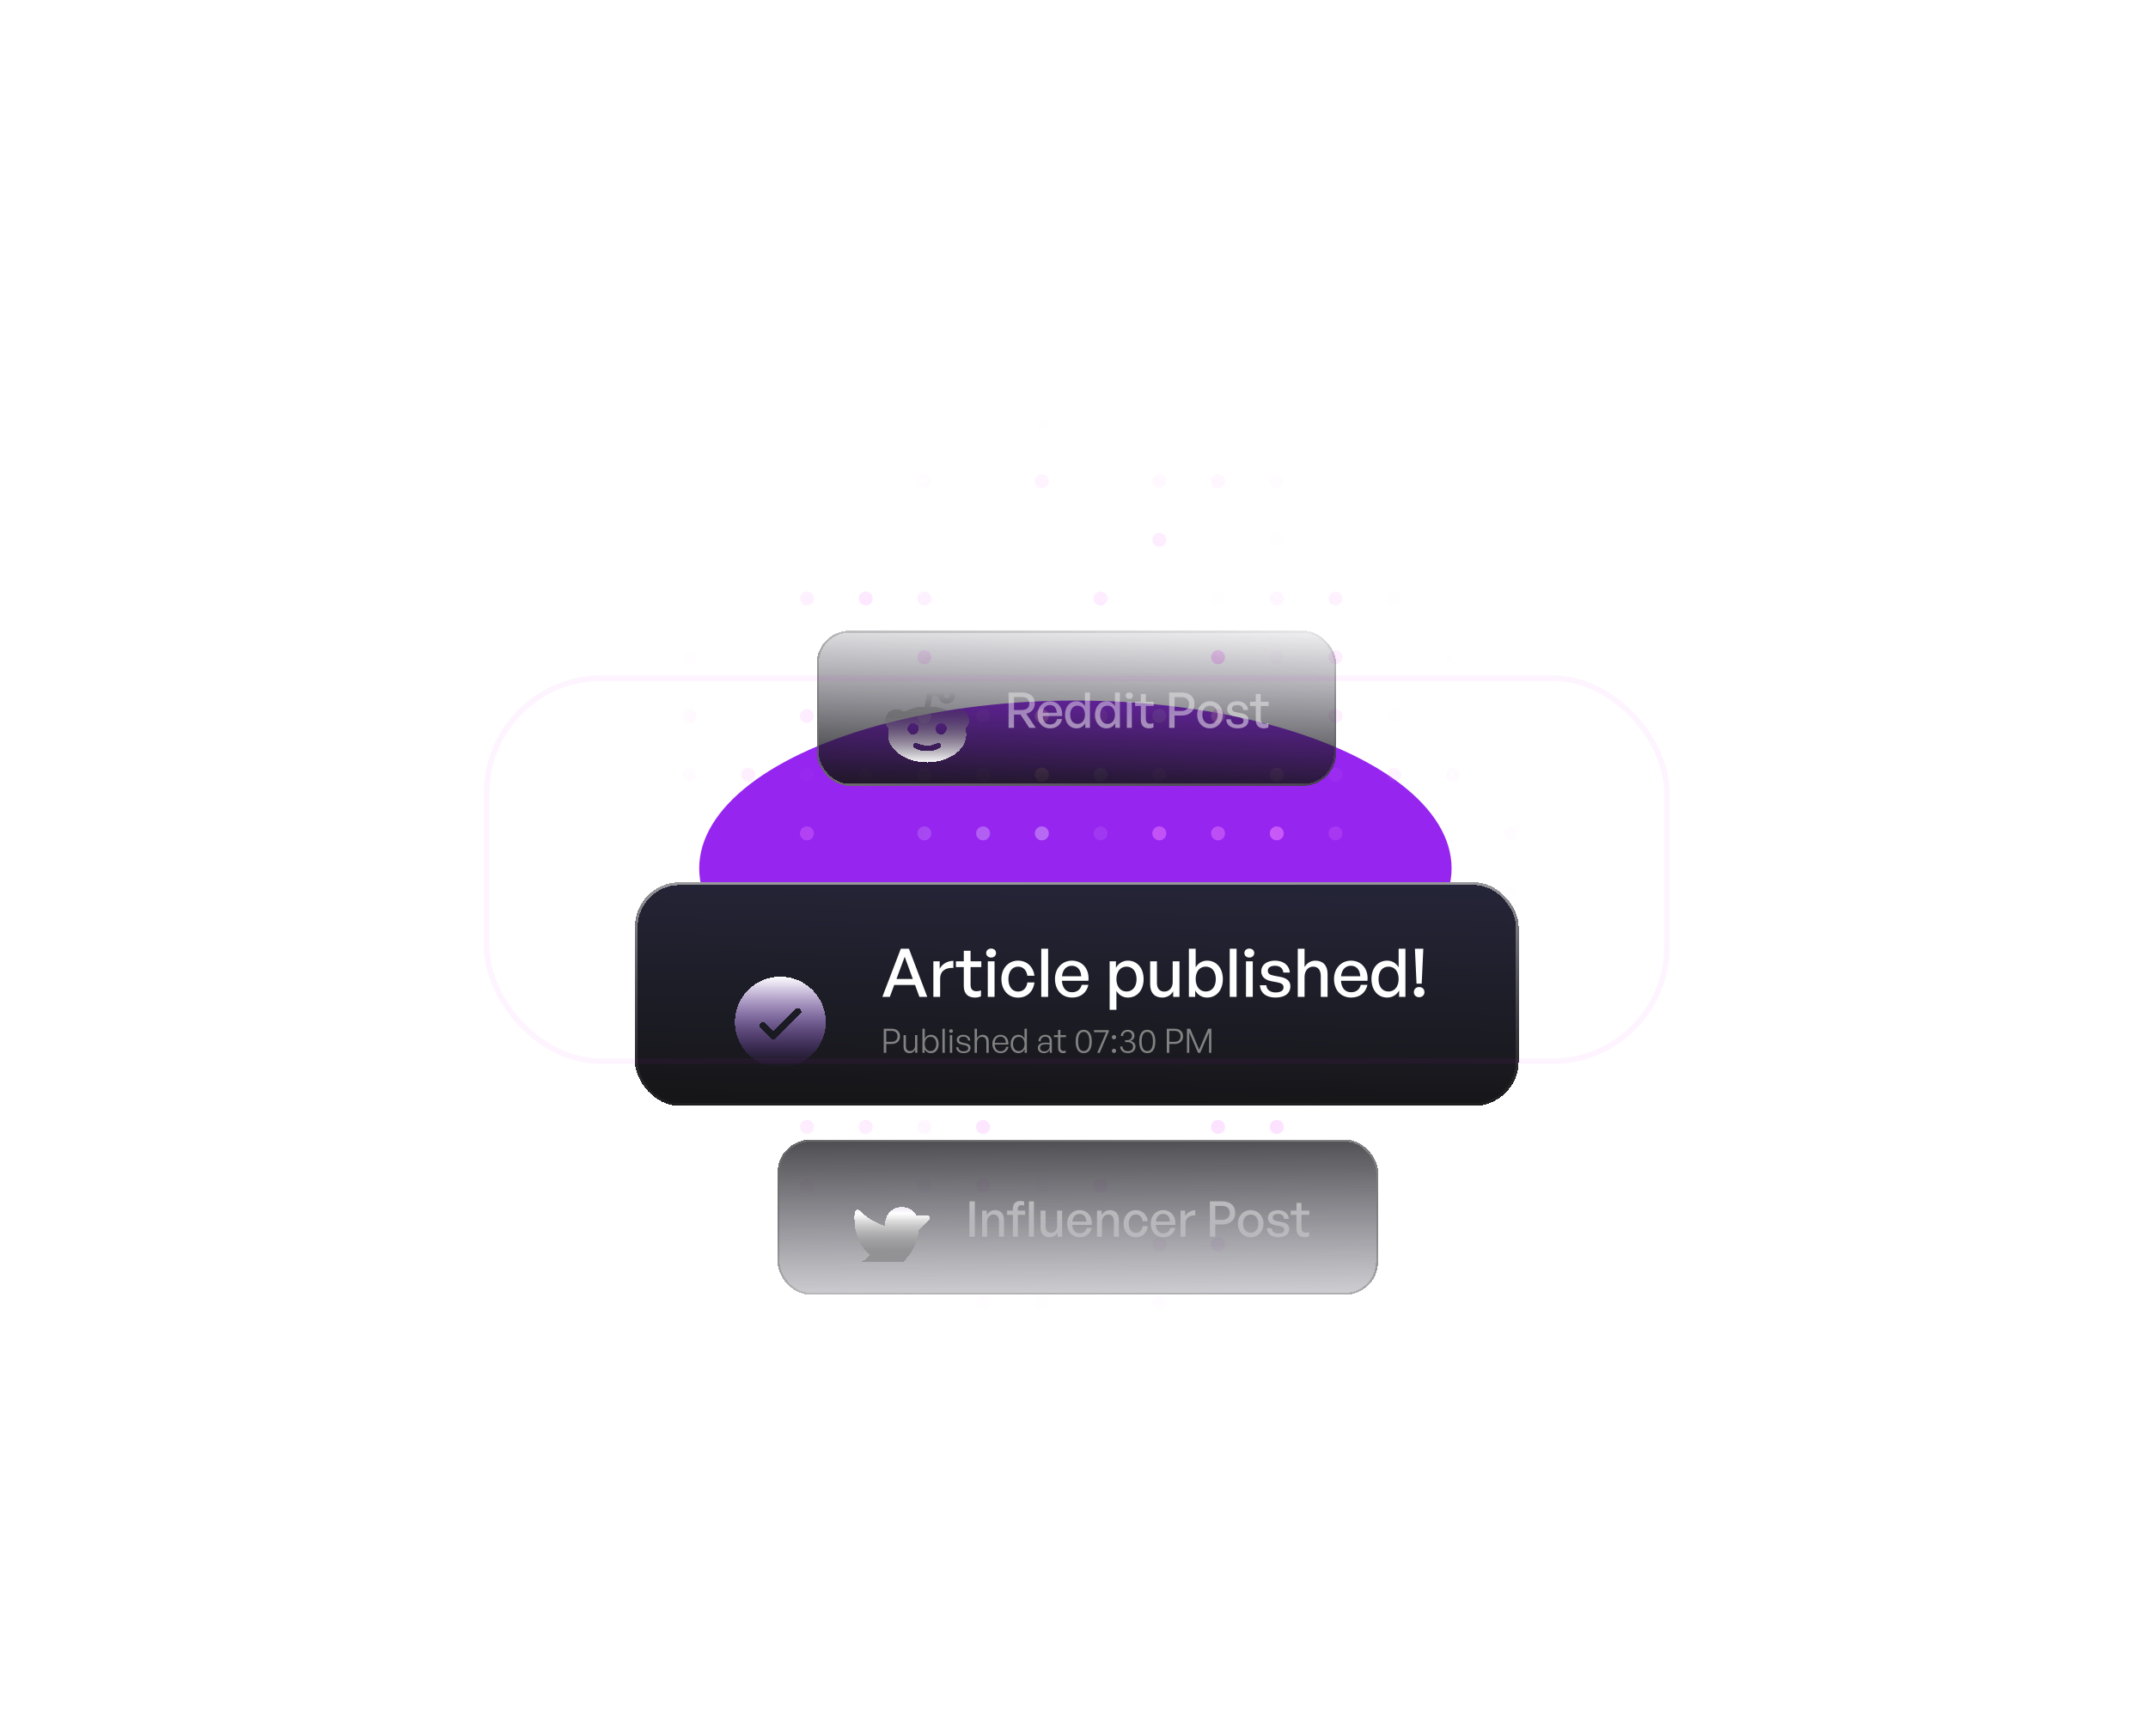 <svg width="768" height="621" viewBox="0 0 768 621" fill="none" xmlns="http://www.w3.org/2000/svg">
<g filter="url(#filter0_f_1_3280)">
<ellipse cx="384.5" cy="310.544" rx="134.5" ry="60" fill="#9625EF"/>
</g>
<mask id="mask0_1_3280" style="mask-type:alpha" maskUnits="userSpaceOnUse" x="223" y="148" width="324" height="325">
<rect x="223" y="148.544" width="324" height="324" fill="url(#paint0_radial_1_3280)"/>
</mask>
<g mask="url(#mask0_1_3280)">
<circle opacity="0.82" cx="225.5" cy="151.044" r="2.5" fill="#F689FF"/>
<circle opacity="0.82" cx="246.5" cy="151.044" r="2.5" fill="#F689FF"/>
<circle opacity="0.26" cx="267.5" cy="151.044" r="2.5" fill="white" fill-opacity="0.5"/>
<circle opacity="0.85" cx="288.5" cy="151.044" r="2.5" fill="#F689FF"/>
<circle opacity="0.66" cx="309.5" cy="151.044" r="2.5" fill="white" fill-opacity="0.5"/>
<circle opacity="0.57" cx="330.5" cy="151.044" r="2.5" fill="#F689FF"/>
<circle opacity="0.88" cx="351.5" cy="151.044" r="2.5" fill="white" fill-opacity="0.5"/>
<circle opacity="0.4" cx="372.5" cy="151.044" r="2.5" fill="#F689FF"/>
<circle opacity="0.09" cx="393.5" cy="151.044" r="2.5" fill="white" fill-opacity="0.5"/>
<circle opacity="0.26" cx="414.5" cy="151.044" r="2.5" fill="#F689FF"/>
<circle opacity="0.11" cx="435.5" cy="151.044" r="2.5" fill="#F689FF"/>
<circle opacity="0.06" cx="456.5" cy="151.044" r="2.5" fill="#F689FF"/>
<circle opacity="0.02" cx="477.5" cy="151.044" r="2.5" fill="#F689FF"/>
<circle opacity="0.01" cx="498.5" cy="151.044" r="2.5" fill="#F689FF"/>
<circle opacity="0.63" cx="519.5" cy="151.044" r="2.5" fill="#F689FF"/>
<circle opacity="0.22" cx="540.5" cy="151.044" r="2.5" fill="white" fill-opacity="0.5"/>
<circle opacity="0.98" cx="246.5" cy="172.044" r="2.5" fill="#F689FF"/>
<circle opacity="0.63" cx="267.5" cy="172.044" r="2.5" fill="#F689FF"/>
<circle opacity="0.5" cx="288.5" cy="172.044" r="2.5" fill="white" fill-opacity="0.5"/>
<circle opacity="0.86" cx="309.5" cy="172.044" r="2.5" fill="white" fill-opacity="0.5"/>
<circle opacity="0.27" cx="330.5" cy="172.044" r="2.5" fill="#F689FF"/>
<circle opacity="0.96" cx="351.5" cy="172.044" r="2.5" fill="white" fill-opacity="0.5"/>
<circle opacity="0.69" cx="372.5" cy="172.044" r="2.5" fill="#F689FF"/>
<circle opacity="0.51" cx="393.5" cy="172.044" r="2.5" fill="white" fill-opacity="0.5"/>
<circle opacity="0.41" cx="414.5" cy="172.044" r="2.5" fill="#F689FF"/>
<circle opacity="0.81" cx="435.5" cy="172.044" r="2.5" fill="#F689FF"/>
<circle opacity="0.73" cx="456.5" cy="172.044" r="2.5" fill="#F689FF"/>
<circle opacity="0.4" cx="477.5" cy="172.044" r="2.5" fill="white" fill-opacity="0.5"/>
<circle opacity="0.28" cx="498.5" cy="172.044" r="2.5" fill="#F689FF"/>
<circle opacity="0.6" cx="519.5" cy="172.044" r="2.5" fill="white" fill-opacity="0.5"/>
<circle opacity="0.62" cx="540.5" cy="172.044" r="2.5" fill="white" fill-opacity="0.5"/>
<circle opacity="0.43" cx="225.5" cy="193.044" r="2.5" fill="#F689FF"/>
<circle opacity="0.73" cx="246.5" cy="193.044" r="2.5" fill="white" fill-opacity="0.5"/>
<circle opacity="0.99" cx="267.5" cy="193.044" r="2.5" fill="#F689FF"/>
<circle opacity="0.45" cx="288.5" cy="193.044" r="2.5" fill="white" fill-opacity="0.5"/>
<circle opacity="0.43" cx="309.5" cy="193.044" r="2.5" fill="white" fill-opacity="0.5"/>
<circle opacity="0.91" cx="330.5" cy="193.044" r="2.5" fill="white" fill-opacity="0.5"/>
<circle cx="351.5" cy="193.044" r="2.5" fill="white" fill-opacity="0.5"/>
<circle opacity="0.14" cx="372.5" cy="193.044" r="2.5" fill="white" fill-opacity="0.5"/>
<circle opacity="0.02" cx="393.5" cy="193.044" r="2.5" fill="white" fill-opacity="0.5"/>
<circle opacity="0.6" cx="414.5" cy="193.044" r="2.5" fill="#F689FF"/>
<circle opacity="0.2" cx="435.5" cy="193.044" r="2.5" fill="white" fill-opacity="0.5"/>
<circle opacity="0.06" cx="456.5" cy="193.044" r="2.5" fill="#F689FF"/>
<circle opacity="0.22" cx="477.5" cy="193.044" r="2.5" fill="white" fill-opacity="0.5"/>
<circle opacity="0.93" cx="498.5" cy="193.044" r="2.5" fill="white" fill-opacity="0.5"/>
<circle opacity="0.13" cx="519.5" cy="193.044" r="2.5" fill="#F689FF"/>
<circle opacity="0.42" cx="540.5" cy="193.044" r="2.5" fill="#F689FF"/>
<circle opacity="0.6" cx="225.5" cy="214.044" r="2.5" fill="#F689FF"/>
<circle opacity="0.29" cx="246.5" cy="214.044" r="2.5" fill="#F689FF"/>
<circle opacity="0.71" cx="267.5" cy="214.044" r="2.5" fill="white" fill-opacity="0.5"/>
<circle opacity="0.78" cx="288.5" cy="214.044" r="2.5" fill="#F689FF"/>
<circle opacity="0.77" cx="309.5" cy="214.044" r="2.5" fill="#F689FF"/>
<circle opacity="0.38" cx="330.5" cy="214.044" r="2.5" fill="#F689FF"/>
<circle opacity="0.6" cx="351.5" cy="214.044" r="2.5" fill="white" fill-opacity="0.5"/>
<circle opacity="0.9" cx="372.5" cy="214.044" r="2.5" fill="white" fill-opacity="0.5"/>
<circle opacity="0.38" cx="393.5" cy="214.044" r="2.5" fill="#F689FF"/>
<circle opacity="0.97" cx="414.5" cy="214.044" r="2.5" fill="white" fill-opacity="0.5"/>
<circle opacity="0.04" cx="435.5" cy="214.044" r="2.5" fill="#F689FF"/>
<circle opacity="0.3" cx="456.5" cy="214.044" r="2.5" fill="#F689FF"/>
<circle opacity="0.65" cx="477.5" cy="214.044" r="2.5" fill="#F689FF"/>
<circle opacity="0.13" cx="498.5" cy="214.044" r="2.5" fill="#F689FF"/>
<circle opacity="0.45" cx="519.5" cy="214.044" r="2.5" fill="white" fill-opacity="0.5"/>
<circle opacity="0.15" cx="540.5" cy="214.044" r="2.5" fill="white" fill-opacity="0.5"/>
<circle opacity="0.49" cx="225.5" cy="235.044" r="2.5" fill="white" fill-opacity="0.5"/>
<circle opacity="0.59" cx="246.5" cy="235.044" r="2.5" fill="#F689FF"/>
<circle opacity="0.04" cx="267.5" cy="235.044" r="2.5" fill="#F689FF"/>
<circle opacity="0.43" cx="288.5" cy="235.044" r="2.5" fill="white" fill-opacity="0.5"/>
<circle opacity="0.03" cx="309.5" cy="235.044" r="2.5" fill="white" fill-opacity="0.5"/>
<circle opacity="0.5" cx="330.5" cy="235.044" r="2.5" fill="#F689FF"/>
<circle opacity="0.06" cx="351.5" cy="235.044" r="2.5" fill="white" fill-opacity="0.5"/>
<circle opacity="0.94" cx="372.5" cy="235.044" r="2.5" fill="white" fill-opacity="0.5"/>
<circle opacity="0.64" cx="393.5" cy="235.044" r="2.5" fill="white" fill-opacity="0.5"/>
<circle opacity="0.84" cx="414.5" cy="235.044" r="2.5" fill="white" fill-opacity="0.5"/>
<circle opacity="0.88" cx="435.5" cy="235.044" r="2.5" fill="#F689FF"/>
<circle opacity="0.11" cx="456.5" cy="235.044" r="2.5" fill="#F689FF"/>
<circle opacity="0.57" cx="477.5" cy="235.044" r="2.5" fill="#F689FF"/>
<circle opacity="0.04" cx="498.5" cy="235.044" r="2.5" fill="white" fill-opacity="0.5"/>
<circle opacity="0.13" cx="519.5" cy="235.044" r="2.5" fill="#F689FF"/>
<circle opacity="0.02" cx="540.5" cy="235.044" r="2.5" fill="white" fill-opacity="0.5"/>
<circle opacity="0.1" cx="225.5" cy="256.044" r="2.5" fill="#F689FF"/>
<circle opacity="0.55" cx="246.5" cy="256.044" r="2.5" fill="#F689FF"/>
<circle opacity="0.48" cx="267.5" cy="256.044" r="2.5" fill="white" fill-opacity="0.5"/>
<circle opacity="0.45" cx="288.5" cy="256.044" r="2.5" fill="#F689FF"/>
<circle opacity="0.28" cx="309.5" cy="256.044" r="2.5" fill="white" fill-opacity="0.5"/>
<circle opacity="0.82" cx="330.5" cy="256.044" r="2.5" fill="white" fill-opacity="0.5"/>
<circle opacity="0.18" cx="351.5" cy="256.044" r="2.5" fill="white" fill-opacity="0.5"/>
<circle opacity="0.88" cx="372.5" cy="256.044" r="2.5" fill="#F689FF"/>
<circle opacity="0.27" cx="393.5" cy="256.044" r="2.5" fill="#F689FF"/>
<circle opacity="0.48" cx="414.5" cy="256.044" r="2.5" fill="white" fill-opacity="0.5"/>
<circle opacity="0.98" cx="435.5" cy="256.044" r="2.5" fill="#F689FF"/>
<circle opacity="0.83" cx="456.5" cy="256.044" r="2.5" fill="white" fill-opacity="0.5"/>
<circle opacity="0.43" cx="477.5" cy="256.044" r="2.5" fill="#F689FF"/>
<circle opacity="0.02" cx="498.5" cy="256.044" r="2.5" fill="#F689FF"/>
<circle opacity="0.63" cx="519.5" cy="256.044" r="2.5" fill="white" fill-opacity="0.5"/>
<circle opacity="0.05" cx="540.5" cy="256.044" r="2.5" fill="white" fill-opacity="0.5"/>
<circle opacity="0.26" cx="225.5" cy="277.044" r="2.5" fill="#F689FF"/>
<circle opacity="0.25" cx="246.5" cy="277.044" r="2.5" fill="#F689FF"/>
<circle opacity="0.53" cx="267.5" cy="277.044" r="2.5" fill="#F689FF"/>
<circle opacity="0.08" cx="288.5" cy="277.044" r="2.5" fill="white" fill-opacity="0.5"/>
<circle opacity="0.32" cx="309.5" cy="277.044" r="2.5" fill="white" fill-opacity="0.5"/>
<circle opacity="0.46" cx="330.5" cy="277.044" r="2.5" fill="white" fill-opacity="0.5"/>
<circle opacity="0.25" cx="351.5" cy="277.044" r="2.5" fill="#F689FF"/>
<circle cx="372.5" cy="277.044" r="2.5" fill="#F689FF"/>
<circle opacity="0.6" cx="393.5" cy="277.044" r="2.5" fill="white" fill-opacity="0.5"/>
<circle opacity="0.3" cx="414.5" cy="277.044" r="2.5" fill="#F689FF"/>
<circle opacity="0.02" cx="435.5" cy="277.044" r="2.5" fill="#F689FF"/>
<circle opacity="0.75" cx="456.5" cy="277.044" r="2.5" fill="#F689FF"/>
<circle opacity="0.17" cx="477.5" cy="277.044" r="2.5" fill="#F689FF"/>
<circle opacity="0.34" cx="498.5" cy="277.044" r="2.5" fill="#F689FF"/>
<circle opacity="0.25" cx="519.5" cy="277.044" r="2.5" fill="#F689FF"/>
<circle opacity="0.02" cx="540.5" cy="277.044" r="2.5" fill="white" fill-opacity="0.5"/>
<circle opacity="0.1" cx="225.5" cy="298.044" r="2.5" fill="white" fill-opacity="0.5"/>
<circle opacity="0.99" cx="246.5" cy="298.044" r="2.5" fill="white" fill-opacity="0.5"/>
<circle opacity="0.04" cx="267.5" cy="298.044" r="2.5" fill="white" fill-opacity="0.5"/>
<circle opacity="0.73" cx="288.5" cy="298.044" r="2.5" fill="#F689FF"/>
<circle opacity="0.02" cx="309.5" cy="298.044" r="2.5" fill="#F689FF"/>
<circle opacity="0.49" cx="330.5" cy="298.044" r="2.5" fill="white" fill-opacity="0.5"/>
<circle opacity="0.68" cx="351.5" cy="298.044" r="2.5" fill="white" fill-opacity="0.5"/>
<circle opacity="0.71" cx="372.5" cy="298.044" r="2.5" fill="white" fill-opacity="0.5"/>
<circle opacity="0.19" cx="393.5" cy="298.044" r="2.5" fill="white" fill-opacity="0.5"/>
<circle opacity="0.57" cx="414.5" cy="298.044" r="2.5" fill="#F689FF"/>
<circle opacity="0.6" cx="435.5" cy="298.044" r="2.5" fill="#F689FF"/>
<circle opacity="0.94" cx="456.5" cy="298.044" r="2.5" fill="#F689FF"/>
<circle opacity="0.43" cx="477.5" cy="298.044" r="2.5" fill="#F689FF"/>
<circle opacity="0.03" cx="498.5" cy="298.044" r="2.5" fill="white" fill-opacity="0.5"/>
<circle opacity="0.94" cx="519.5" cy="298.044" r="2.5" fill="white" fill-opacity="0.5"/>
<circle opacity="0.83" cx="540.5" cy="298.044" r="2.5" fill="#F689FF"/>
<circle opacity="0.87" cx="225.5" cy="319.044" r="2.5" fill="white" fill-opacity="0.5"/>
<circle opacity="0.05" cx="246.5" cy="319.044" r="2.5" fill="#F689FF"/>
<circle opacity="0.45" cx="267.5" cy="319.044" r="2.5" fill="#F689FF"/>
<circle opacity="0.97" cx="288.5" cy="319.044" r="2.5" fill="#F689FF"/>
<circle opacity="0.37" cx="309.5" cy="319.044" r="2.5" fill="white" fill-opacity="0.5"/>
<circle opacity="0.72" cx="330.5" cy="319.044" r="2.5" fill="#F689FF"/>
<circle opacity="0.5" cx="351.5" cy="319.044" r="2.5" fill="white" fill-opacity="0.5"/>
<circle opacity="0.77" cx="372.5" cy="319.044" r="2.5" fill="#F689FF"/>
<circle opacity="0.24" cx="393.5" cy="319.044" r="2.5" fill="white" fill-opacity="0.5"/>
<circle opacity="0.91" cx="414.5" cy="319.044" r="2.5" fill="white" fill-opacity="0.5"/>
<circle opacity="0.26" cx="435.5" cy="319.044" r="2.5" fill="#F689FF"/>
<circle opacity="0.49" cx="456.5" cy="319.044" r="2.5" fill="white" fill-opacity="0.5"/>
<circle opacity="0.27" cx="477.5" cy="319.044" r="2.5" fill="#F689FF"/>
<circle opacity="0.66" cx="498.5" cy="319.044" r="2.5" fill="white" fill-opacity="0.5"/>
<circle opacity="0.41" cx="519.5" cy="319.044" r="2.5" fill="white" fill-opacity="0.5"/>
<circle opacity="0.27" cx="540.5" cy="319.044" r="2.5" fill="#F689FF"/>
<circle opacity="0.84" cx="225.5" cy="340.044" r="2.5" fill="#F689FF"/>
<circle opacity="0.83" cx="246.5" cy="340.044" r="2.5" fill="#F689FF"/>
<circle opacity="0.1" cx="267.5" cy="340.044" r="2.5" fill="#F689FF"/>
<circle opacity="0.39" cx="288.5" cy="340.044" r="2.5" fill="#F689FF"/>
<circle opacity="0.89" cx="309.5" cy="340.044" r="2.5" fill="#F689FF"/>
<circle opacity="0.08" cx="330.5" cy="340.044" r="2.5" fill="white" fill-opacity="0.5"/>
<circle opacity="0.39" cx="351.5" cy="340.044" r="2.5" fill="#F689FF"/>
<circle opacity="0.09" cx="372.5" cy="340.044" r="2.5" fill="white" fill-opacity="0.5"/>
<circle opacity="0.88" cx="393.5" cy="340.044" r="2.5" fill="white" fill-opacity="0.5"/>
<circle opacity="0.73" cx="414.5" cy="340.044" r="2.5" fill="#F689FF"/>
<circle opacity="0.71" cx="435.5" cy="340.044" r="2.5" fill="#F689FF"/>
<circle opacity="0.63" cx="456.5" cy="340.044" r="2.5" fill="white" fill-opacity="0.5"/>
<circle opacity="0.64" cx="477.5" cy="340.044" r="2.5" fill="#F689FF"/>
<circle opacity="0.74" cx="498.5" cy="340.044" r="2.5" fill="white" fill-opacity="0.5"/>
<circle opacity="0.22" cx="519.5" cy="340.044" r="2.5" fill="white" fill-opacity="0.5"/>
<circle opacity="0.08" cx="540.5" cy="340.044" r="2.5" fill="#F689FF"/>
<circle opacity="0.88" cx="225.5" cy="361.044" r="2.5" fill="white" fill-opacity="0.5"/>
<circle opacity="0.19" cx="246.5" cy="361.044" r="2.5" fill="#F689FF"/>
<circle opacity="0.42" cx="267.5" cy="361.044" r="2.5" fill="#F689FF"/>
<circle opacity="0.62" cx="288.5" cy="361.044" r="2.5" fill="#F689FF"/>
<circle opacity="0.28" cx="309.5" cy="361.044" r="2.5" fill="white" fill-opacity="0.5"/>
<circle opacity="0.62" cx="330.5" cy="361.044" r="2.5" fill="#F689FF"/>
<circle opacity="0.26" cx="351.5" cy="361.044" r="2.5" fill="#F689FF"/>
<circle opacity="0.67" cx="372.5" cy="361.044" r="2.5" fill="white" fill-opacity="0.5"/>
<circle opacity="0.19" cx="393.5" cy="361.044" r="2.5" fill="#F689FF"/>
<circle opacity="0.43" cx="414.5" cy="361.044" r="2.5" fill="white" fill-opacity="0.5"/>
<circle opacity="0.02" cx="435.5" cy="361.044" r="2.5" fill="white" fill-opacity="0.5"/>
<circle opacity="0.95" cx="456.5" cy="361.044" r="2.5" fill="#F689FF"/>
<circle opacity="0.16" cx="477.5" cy="361.044" r="2.5" fill="white" fill-opacity="0.5"/>
<circle opacity="0.95" cx="498.5" cy="361.044" r="2.5" fill="white" fill-opacity="0.5"/>
<circle opacity="0.52" cx="519.5" cy="361.044" r="2.5" fill="white" fill-opacity="0.5"/>
<circle opacity="0.48" cx="540.5" cy="361.044" r="2.5" fill="white" fill-opacity="0.5"/>
<circle opacity="0.01" cx="225.5" cy="382.044" r="2.5" fill="#F689FF"/>
<circle opacity="0.53" cx="246.5" cy="382.044" r="2.5" fill="white" fill-opacity="0.5"/>
<circle opacity="0.26" cx="267.5" cy="382.044" r="2.5" fill="#F689FF"/>
<circle opacity="0.58" cx="288.5" cy="382.044" r="2.5" fill="#F689FF"/>
<circle opacity="0.85" cx="309.5" cy="382.044" r="2.5" fill="white" fill-opacity="0.5"/>
<circle opacity="0.8" cx="330.5" cy="382.044" r="2.5" fill="#F689FF"/>
<circle opacity="0.16" cx="351.5" cy="382.044" r="2.5" fill="white" fill-opacity="0.5"/>
<circle opacity="0.04" cx="372.5" cy="382.044" r="2.5" fill="white" fill-opacity="0.5"/>
<circle opacity="0.56" cx="393.5" cy="382.044" r="2.5" fill="white" fill-opacity="0.5"/>
<circle opacity="0.89" cx="414.5" cy="382.044" r="2.5" fill="#F689FF"/>
<circle opacity="0.6" cx="435.5" cy="382.044" r="2.5" fill="white" fill-opacity="0.5"/>
<circle opacity="0.61" cx="456.5" cy="382.044" r="2.5" fill="white" fill-opacity="0.5"/>
<circle opacity="0.48" cx="477.5" cy="382.044" r="2.5" fill="white" fill-opacity="0.5"/>
<circle opacity="0.26" cx="498.5" cy="382.044" r="2.5" fill="white" fill-opacity="0.5"/>
<circle opacity="0.84" cx="519.5" cy="382.044" r="2.5" fill="white" fill-opacity="0.5"/>
<circle opacity="0.08" cx="540.5" cy="382.044" r="2.5" fill="white" fill-opacity="0.5"/>
<circle opacity="0.03" cx="225.5" cy="403.044" r="2.5" fill="#F689FF"/>
<circle opacity="0.64" cx="246.5" cy="403.044" r="2.5" fill="white" fill-opacity="0.5"/>
<circle opacity="0.65" cx="267.5" cy="403.044" r="2.5" fill="white" fill-opacity="0.5"/>
<circle opacity="0.84" cx="288.5" cy="403.044" r="2.5" fill="#F689FF"/>
<circle opacity="0.56" cx="309.5" cy="403.044" r="2.5" fill="#F689FF"/>
<circle opacity="0.21" cx="330.5" cy="403.044" r="2.5" fill="#F689FF"/>
<circle opacity="0.54" cx="351.5" cy="403.044" r="2.5" fill="#F689FF"/>
<circle opacity="0.24" cx="372.5" cy="403.044" r="2.5" fill="white" fill-opacity="0.5"/>
<circle opacity="0.58" cx="393.5" cy="403.044" r="2.5" fill="white" fill-opacity="0.5"/>
<circle opacity="0.86" cx="414.5" cy="403.044" r="2.5" fill="white" fill-opacity="0.5"/>
<circle opacity="0.68" cx="435.5" cy="403.044" r="2.5" fill="#F689FF"/>
<circle opacity="0.89" cx="456.5" cy="403.044" r="2.5" fill="#F689FF"/>
<circle opacity="0.15" cx="477.5" cy="403.044" r="2.5" fill="white" fill-opacity="0.5"/>
<circle opacity="0.15" cx="498.5" cy="403.044" r="2.5" fill="white" fill-opacity="0.5"/>
<circle opacity="0.14" cx="519.5" cy="403.044" r="2.5" fill="white" fill-opacity="0.5"/>
<circle opacity="0.75" cx="540.5" cy="403.044" r="2.5" fill="#F689FF"/>
<circle opacity="0.4" cx="225.5" cy="424.044" r="2.5" fill="white" fill-opacity="0.5"/>
<circle opacity="0.65" cx="246.5" cy="424.044" r="2.5" fill="white" fill-opacity="0.5"/>
<circle opacity="0.22" cx="267.5" cy="424.044" r="2.5" fill="#F689FF"/>
<circle opacity="0.77" cx="288.5" cy="424.044" r="2.5" fill="#F689FF"/>
<circle opacity="0.86" cx="309.5" cy="424.044" r="2.5" fill="white" fill-opacity="0.5"/>
<circle opacity="0.26" cx="330.5" cy="424.044" r="2.5" fill="#F689FF"/>
<circle opacity="0.39" cx="351.5" cy="424.044" r="2.5" fill="#F689FF"/>
<circle opacity="0.08" cx="372.5" cy="424.044" r="2.5" fill="#F689FF"/>
<circle opacity="0.38" cx="393.5" cy="424.044" r="2.5" fill="#F689FF"/>
<circle opacity="0.86" cx="414.5" cy="424.044" r="2.5" fill="white" fill-opacity="0.5"/>
<circle opacity="0.95" cx="435.5" cy="424.044" r="2.5" fill="white" fill-opacity="0.5"/>
<circle opacity="0.08" cx="456.5" cy="424.044" r="2.5" fill="white" fill-opacity="0.5"/>
<circle opacity="0.47" cx="477.5" cy="424.044" r="2.5" fill="white" fill-opacity="0.5"/>
<circle opacity="0.1" cx="498.5" cy="424.044" r="2.5" fill="white" fill-opacity="0.5"/>
<circle opacity="0.9" cx="519.5" cy="424.044" r="2.5" fill="white" fill-opacity="0.5"/>
<circle opacity="0.24" cx="540.5" cy="424.044" r="2.5" fill="white" fill-opacity="0.5"/>
<circle opacity="0.01" cx="225.5" cy="445.044" r="2.5" fill="#F689FF"/>
<circle opacity="0.13" cx="246.5" cy="445.044" r="2.5" fill="#F689FF"/>
<circle opacity="0.78" cx="267.5" cy="445.044" r="2.5" fill="#F689FF"/>
<circle opacity="0.3" cx="288.5" cy="445.044" r="2.5" fill="white" fill-opacity="0.5"/>
<circle opacity="0.17" cx="309.5" cy="445.044" r="2.5" fill="#F689FF"/>
<circle opacity="0.47" cx="330.5" cy="445.044" r="2.5" fill="white" fill-opacity="0.5"/>
<circle opacity="0.04" cx="351.5" cy="445.044" r="2.5" fill="#F689FF"/>
<circle opacity="0.29" cx="372.5" cy="445.044" r="2.5" fill="white" fill-opacity="0.5"/>
<circle opacity="0.36" cx="393.5" cy="445.044" r="2.5" fill="white" fill-opacity="0.5"/>
<circle opacity="0.48" cx="414.5" cy="445.044" r="2.5" fill="#F689FF"/>
<circle opacity="0.95" cx="435.5" cy="445.044" r="2.5" fill="#F689FF"/>
<circle opacity="0.56" cx="456.5" cy="445.044" r="2.5" fill="white" fill-opacity="0.5"/>
<circle opacity="0.98" cx="477.5" cy="445.044" r="2.5" fill="white" fill-opacity="0.5"/>
<circle opacity="0.06" cx="498.5" cy="445.044" r="2.5" fill="#F689FF"/>
<circle opacity="0.4" cx="519.5" cy="445.044" r="2.5" fill="white" fill-opacity="0.5"/>
<circle opacity="0.36" cx="540.5" cy="445.044" r="2.5" fill="#F689FF"/>
<circle opacity="0.17" cx="225.5" cy="466.044" r="2.5" fill="white" fill-opacity="0.5"/>
<circle opacity="0.83" cx="246.5" cy="466.044" r="2.5" fill="#F689FF"/>
<circle opacity="0.46" cx="267.5" cy="466.044" r="2.5" fill="#F689FF"/>
<circle opacity="0.7" cx="288.5" cy="466.044" r="2.5" fill="#F689FF"/>
<circle opacity="0.85" cx="309.5" cy="466.044" r="2.5" fill="#F689FF"/>
<circle opacity="0.36" cx="330.5" cy="466.044" r="2.5" fill="#F689FF"/>
<circle opacity="0.85" cx="351.5" cy="466.044" r="2.5" fill="#F689FF"/>
<circle opacity="0.31" cx="372.5" cy="466.044" r="2.5" fill="#F689FF"/>
<circle opacity="0.4" cx="393.5" cy="466.044" r="2.5" fill="white" fill-opacity="0.5"/>
<circle opacity="0.91" cx="414.5" cy="466.044" r="2.5" fill="#F689FF"/>
<circle opacity="0.19" cx="435.5" cy="466.044" r="2.5" fill="white" fill-opacity="0.5"/>
<circle opacity="0.59" cx="456.5" cy="466.044" r="2.5" fill="white" fill-opacity="0.5"/>
<circle opacity="0.15" cx="477.5" cy="466.044" r="2.5" fill="white" fill-opacity="0.5"/>
<circle opacity="0.46" cx="498.5" cy="466.044" r="2.5" fill="white" fill-opacity="0.5"/>
<circle opacity="0.99" cx="519.5" cy="466.044" r="2.5" fill="#F689FF"/>
<circle opacity="0.37" cx="540.5" cy="466.044" r="2.5" fill="white" fill-opacity="0.5"/>
</g>
<g filter="url(#filter1_di_1_3280)">
<rect x="227" y="270.544" width="316" height="80" rx="16" fill="url(#paint1_linear_1_3280)" shape-rendering="crispEdges"/>
<rect x="227.5" y="271.044" width="315" height="79" rx="15.5" stroke="url(#paint2_linear_1_3280)" shape-rendering="crispEdges"/>
<g filter="url(#filter2_d_1_3280)">
<path d="M279 294.294C275.786 294.294 272.644 295.247 269.972 297.033C267.3 298.818 265.217 301.356 263.987 304.325C262.757 307.295 262.435 310.562 263.062 313.714C263.689 316.866 265.237 319.762 267.51 322.034C269.782 324.307 272.678 325.855 275.83 326.482C278.982 327.109 282.249 326.787 285.219 325.557C288.188 324.327 290.726 322.244 292.511 319.572C294.297 316.9 295.25 313.758 295.25 310.544C295.245 306.236 293.532 302.105 290.485 299.058C287.439 296.012 283.308 294.298 279 294.294ZM286.134 307.678L277.384 316.428C277.268 316.545 277.13 316.637 276.979 316.7C276.827 316.763 276.664 316.795 276.5 316.795C276.336 316.795 276.173 316.763 276.021 316.7C275.87 316.637 275.732 316.545 275.616 316.428L271.866 312.678C271.631 312.444 271.499 312.126 271.499 311.794C271.499 311.462 271.631 311.144 271.866 310.91C272.1 310.675 272.418 310.543 272.75 310.543C273.082 310.543 273.4 310.675 273.634 310.91L276.5 313.777L284.366 305.91C284.482 305.793 284.62 305.701 284.771 305.638C284.923 305.576 285.086 305.543 285.25 305.543C285.414 305.543 285.577 305.576 285.729 305.638C285.88 305.701 286.018 305.793 286.134 305.91C286.251 306.026 286.343 306.164 286.405 306.315C286.468 306.467 286.501 306.63 286.501 306.794C286.501 306.958 286.468 307.121 286.405 307.273C286.343 307.424 286.251 307.562 286.134 307.678Z" fill="url(#paint3_linear_1_3280)" shape-rendering="crispEdges"/>
</g>
<path d="M328.728 311.544L327.168 307.272H319.728L318.144 311.544H315.48L322.08 294.312H324.984L331.536 311.544H328.728ZM323.472 297.192L320.52 305.136H326.376L323.472 297.192ZM336.143 305.04V311.544H333.719V298.824H335.975V301.512C336.863 299.76 338.783 298.656 340.871 298.656V301.176C338.135 301.032 336.143 302.232 336.143 305.04ZM350.739 309.192V311.328C349.995 311.664 349.347 311.784 348.579 311.784C346.227 311.784 344.595 310.512 344.595 307.704V300.888H341.787V298.824H344.595V295.056H347.019V298.824H350.859V300.888H347.019V307.152C347.019 308.904 347.859 309.528 349.155 309.528C349.731 309.528 350.235 309.432 350.739 309.192ZM356.124 295.872C356.124 296.784 355.404 297.48 354.372 297.48C353.34 297.48 352.596 296.784 352.596 295.872C352.596 294.936 353.34 294.264 354.372 294.264C355.404 294.264 356.124 294.936 356.124 295.872ZM355.596 311.544H353.172V298.824H355.596V311.544ZM363.977 311.808C360.497 311.808 358.049 309.072 358.049 305.184C358.049 301.344 360.545 298.584 363.977 298.584C367.121 298.584 369.401 300.672 369.857 303.984H367.313C367.049 301.944 365.777 300.72 364.001 300.72C361.913 300.72 360.545 302.496 360.545 305.184C360.545 307.896 361.913 309.648 364.001 309.648C365.801 309.648 367.049 308.448 367.337 306.384H369.857C369.425 309.744 367.169 311.808 363.977 311.808ZM374.745 311.544H372.297V294.312H374.745V311.544ZM383.342 311.784C379.67 311.784 377.198 309.12 377.198 305.112C377.198 301.344 379.766 298.584 383.27 298.584C387.062 298.584 389.582 301.656 389.15 305.784H379.67C379.862 308.376 381.158 309.888 383.294 309.888C385.094 309.888 386.342 308.904 386.75 307.248H389.15C388.526 310.08 386.342 311.784 383.342 311.784ZM383.222 300.408C381.278 300.408 379.958 301.8 379.694 304.176H386.582C386.462 301.824 385.19 300.408 383.222 300.408ZM408.887 305.184C408.887 309.024 406.679 311.784 403.271 311.784C401.543 311.784 400.079 310.92 399.167 309.384V316.176H396.743V298.824H398.999V301.152C399.911 299.52 401.471 298.584 403.271 298.584C406.655 298.584 408.887 301.344 408.887 305.184ZM406.367 305.184C406.367 302.328 404.855 300.72 402.767 300.72C400.751 300.72 399.167 302.328 399.167 305.184C399.167 307.992 400.727 309.624 402.767 309.624C404.855 309.624 406.367 308.04 406.367 305.184ZM419.288 306.312V298.824H421.712V311.544H419.456V309.528C418.784 310.848 417.296 311.784 415.568 311.784C413 311.784 411.224 310.272 411.224 307.008V298.824H413.648V306.528C413.648 308.736 414.752 309.648 416.336 309.648C417.968 309.648 419.288 308.304 419.288 306.312ZM437.222 305.184C437.222 309 435.014 311.784 431.582 311.784C429.782 311.784 428.246 310.872 427.334 309.264V311.544H425.078V294.312H427.502V301.008C428.39 299.448 429.854 298.584 431.582 298.584C434.99 298.584 437.222 301.32 437.222 305.184ZM434.702 305.184C434.702 302.304 433.19 300.72 431.102 300.72C429.086 300.72 427.502 302.28 427.502 305.136C427.502 307.944 429.038 309.624 431.102 309.624C433.19 309.624 434.702 308.016 434.702 305.184ZM442.128 311.544H439.68V294.312H442.128V311.544ZM448.445 295.872C448.445 296.784 447.725 297.48 446.693 297.48C445.661 297.48 444.917 296.784 444.917 295.872C444.917 294.936 445.661 294.264 446.693 294.264C447.725 294.264 448.445 294.936 448.445 295.872ZM447.917 311.544H445.493V298.824H447.917V311.544ZM461.362 307.752C461.362 310.248 459.418 311.784 456.034 311.784C452.674 311.784 450.682 310.128 450.442 307.392H452.77C452.866 308.976 454.138 309.96 456.082 309.96C457.786 309.96 458.914 309.36 458.914 308.16C458.914 307.104 458.266 306.648 456.682 306.336L454.618 305.952C452.266 305.496 450.946 304.296 450.946 302.376C450.946 300.144 452.89 298.584 455.842 298.584C458.89 298.584 460.954 300.216 461.17 302.832H458.842C458.698 301.296 457.57 300.408 455.866 300.408C454.33 300.408 453.298 301.056 453.298 302.16C453.298 303.192 453.946 303.672 455.482 303.96L457.642 304.368C460.162 304.824 461.362 305.928 461.362 307.752ZM466.432 304.368V311.544H464.008V294.312H466.432V300.864C467.272 299.496 468.568 298.584 470.32 298.584C472.936 298.584 474.664 300.264 474.664 303.312V311.544H472.24V304.128C472.24 301.944 471.28 300.72 469.48 300.72C467.824 300.72 466.432 302.112 466.432 304.368ZM483.115 311.784C479.443 311.784 476.971 309.12 476.971 305.112C476.971 301.344 479.539 298.584 483.043 298.584C486.835 298.584 489.355 301.656 488.923 305.784H479.443C479.635 308.376 480.931 309.888 483.067 309.888C484.867 309.888 486.115 308.904 486.523 307.248H488.923C488.299 310.08 486.115 311.784 483.115 311.784ZM482.995 300.408C481.051 300.408 479.731 301.8 479.467 304.176H486.355C486.235 301.824 484.963 300.408 482.995 300.408ZM490.354 305.184C490.354 301.32 492.562 298.584 495.994 298.584C497.698 298.584 499.186 299.448 500.074 301.008V294.312H502.498V311.544H500.242V309.264C499.33 310.872 497.794 311.784 495.994 311.784C492.562 311.784 490.354 309 490.354 305.184ZM492.874 305.184C492.874 308.016 494.362 309.624 496.474 309.624C498.538 309.624 500.074 307.944 500.074 305.136C500.074 302.28 498.49 300.72 496.474 300.72C494.362 300.72 492.874 302.304 492.874 305.184ZM508.316 306.816H506.468L505.892 294.312H508.892L508.316 306.816ZM509.3 309.864C509.3 310.896 508.484 311.664 507.404 311.664C506.324 311.664 505.508 310.896 505.508 309.864C505.508 308.784 506.324 308.016 507.404 308.016C508.508 308.016 509.3 308.784 509.3 309.864Z" fill="white"/>
<path d="M318.804 328.376H316.872V331.544H315.972V322.928H318.804C320.58 322.928 321.792 323.9 321.792 325.64C321.792 327.38 320.58 328.376 318.804 328.376ZM318.792 323.696H316.872V327.608H318.792C320.076 327.608 320.892 326.9 320.892 325.64C320.892 324.392 320.076 323.696 318.792 323.696ZM327.163 328.988V325.22H327.991V331.544H327.211V330.404C326.887 331.136 326.119 331.664 325.195 331.664C323.911 331.664 323.059 330.932 323.059 329.336V325.22H323.899V329.156C323.899 330.44 324.535 330.932 325.423 330.932C326.431 330.932 327.163 330.116 327.163 328.988ZM335.606 328.376C335.606 330.32 334.514 331.664 332.822 331.664C331.85 331.664 331.034 331.136 330.59 330.212V331.544H329.81V322.928H330.65V326.552C331.058 325.628 331.862 325.1 332.822 325.1C334.514 325.1 335.606 326.432 335.606 328.376ZM334.754 328.376C334.754 326.768 333.926 325.832 332.69 325.832C331.502 325.832 330.638 326.756 330.638 328.352C330.638 329.936 331.478 330.932 332.69 330.932C333.926 330.932 334.754 329.984 334.754 328.376ZM337.799 331.544H336.959V322.928H337.799V331.544ZM340.711 323.756C340.711 324.128 340.435 324.392 340.027 324.392C339.631 324.392 339.355 324.128 339.355 323.756C339.355 323.396 339.631 323.132 340.027 323.132C340.435 323.132 340.711 323.396 340.711 323.756ZM340.459 331.544H339.619V325.22H340.459V331.544ZM347.007 329.78C347.007 330.944 346.071 331.664 344.511 331.664C342.939 331.664 341.979 330.872 341.859 329.564H342.663C342.723 330.464 343.431 331.028 344.511 331.028C345.543 331.028 346.167 330.632 346.167 329.912C346.167 329.288 345.807 329 344.847 328.808L343.935 328.628C342.735 328.4 342.099 327.812 342.099 326.9C342.099 325.844 343.035 325.1 344.415 325.1C345.867 325.1 346.827 325.88 346.923 327.14H346.131C346.047 326.264 345.411 325.748 344.415 325.748C343.527 325.748 342.915 326.168 342.915 326.828C342.915 327.452 343.299 327.752 344.235 327.932L345.183 328.112C346.443 328.352 347.007 328.88 347.007 329.78ZM349.307 327.86V331.544H348.467V322.928H349.307V326.384C349.703 325.628 350.423 325.1 351.335 325.1C352.655 325.1 353.507 325.94 353.507 327.44V331.544H352.667V327.728C352.667 326.516 352.115 325.832 351.083 325.832C350.099 325.832 349.307 326.684 349.307 327.86ZM357.759 331.664C355.983 331.664 354.807 330.332 354.807 328.328C354.807 326.48 356.031 325.1 357.711 325.1C359.511 325.1 360.687 326.552 360.543 328.58H355.647C355.719 330.08 356.511 331.004 357.747 331.004C358.803 331.004 359.535 330.416 359.739 329.408H360.567C360.279 330.812 359.211 331.664 357.759 331.664ZM357.699 325.748C356.559 325.748 355.755 326.624 355.647 328.004H359.667C359.595 326.588 358.863 325.748 357.699 325.748ZM361.346 328.376C361.346 326.432 362.426 325.1 364.13 325.1C365.078 325.1 365.882 325.64 366.302 326.54V322.928H367.142V331.544H366.362V330.212C365.918 331.136 365.102 331.664 364.13 331.664C362.426 331.664 361.346 330.32 361.346 328.376ZM362.198 328.376C362.198 329.984 363.014 330.932 364.25 330.932C365.474 330.932 366.314 329.936 366.314 328.352C366.314 326.756 365.45 325.832 364.25 325.832C363.014 325.832 362.198 326.768 362.198 328.376ZM375.359 331.544V330.392C374.987 331.184 374.219 331.664 373.235 331.664C371.927 331.664 371.075 330.932 371.075 329.792C371.075 328.556 372.059 327.908 373.979 327.908C374.363 327.908 374.651 327.932 375.275 327.98V327.452C375.275 326.396 374.711 325.772 373.751 325.772C372.719 325.772 372.071 326.408 372.059 327.44H371.291C371.327 326.036 372.299 325.1 373.739 325.1C375.215 325.1 376.079 325.964 376.079 327.428V331.544H375.359ZM371.879 329.768C371.879 330.536 372.467 331.052 373.355 331.052C374.531 331.052 375.275 330.284 375.275 329.096V328.532C374.735 328.484 374.363 328.472 374.015 328.472C372.575 328.472 371.879 328.892 371.879 329.768ZM381.062 330.74V331.484C380.738 331.616 380.462 331.664 380.15 331.664C379.106 331.664 378.302 331.124 378.302 329.756V325.928H376.814V325.22H378.302V323.348H379.142V325.22H381.122V325.928H379.142V329.576C379.142 330.56 379.622 330.896 380.318 330.896C380.582 330.896 380.798 330.848 381.062 330.74ZM384.6 327.5C384.6 324.812 385.632 323.312 387.48 323.312C389.316 323.312 390.36 324.812 390.36 327.5C390.36 330.188 389.34 331.664 387.48 331.664C385.608 331.664 384.6 330.188 384.6 327.5ZM385.464 327.5C385.464 329.732 386.148 330.92 387.48 330.92C388.788 330.92 389.496 329.744 389.496 327.5C389.496 325.244 388.788 324.056 387.48 324.056C386.172 324.056 385.464 325.232 385.464 327.5ZM396.434 323.912L393.194 331.544H392.294L395.498 324.176H391.142V323.432H396.434V323.912ZM399.054 325.964C399.054 326.408 398.742 326.72 398.298 326.72C397.866 326.72 397.542 326.408 397.542 325.964C397.542 325.52 397.866 325.196 398.298 325.196C398.742 325.196 399.054 325.52 399.054 325.964ZM399.054 330.848C399.054 331.28 398.742 331.604 398.298 331.604C397.866 331.604 397.542 331.28 397.542 330.848C397.542 330.392 397.866 330.08 398.298 330.08C398.742 330.08 399.054 330.392 399.054 330.848ZM403.252 331.652C401.644 331.652 400.54 330.704 400.504 329.3H401.32C401.368 330.32 402.124 330.968 403.252 330.968C404.416 330.968 405.124 330.332 405.124 329.312C405.124 328.34 404.332 327.716 403.084 327.716H402.28V327.02H403.06C404.056 327.02 404.752 326.384 404.752 325.472C404.752 324.596 404.104 323.996 403.18 323.996C402.22 323.996 401.584 324.596 401.536 325.532H400.732C400.768 324.26 401.824 323.312 403.204 323.312C404.644 323.312 405.616 324.188 405.616 325.436C405.616 326.276 405.112 326.948 404.224 327.32C405.34 327.596 405.988 328.316 405.988 329.3C405.988 330.692 404.884 331.652 403.252 331.652ZM407.323 327.5C407.323 324.812 408.355 323.312 410.203 323.312C412.039 323.312 413.083 324.812 413.083 327.5C413.083 330.188 412.063 331.664 410.203 331.664C408.331 331.664 407.323 330.188 407.323 327.5ZM408.187 327.5C408.187 329.732 408.871 330.92 410.203 330.92C411.511 330.92 412.219 329.744 412.219 327.5C412.219 325.244 411.511 324.056 410.203 324.056C408.895 324.056 408.187 325.232 408.187 327.5ZM420.007 328.376H418.075V331.544H417.175V322.928H420.007C421.783 322.928 422.995 323.9 422.995 325.64C422.995 327.38 421.783 328.376 420.007 328.376ZM419.995 323.696H418.075V327.608H419.995C421.279 327.608 422.095 326.9 422.095 325.64C422.095 324.392 421.279 323.696 419.995 323.696ZM428.342 331.544L425.222 324.236V331.544H424.382V322.928H425.546L428.738 330.44L431.954 322.928H433.106V331.544H432.278V324.236L429.134 331.544H428.342Z" fill="#828282"/>
</g>
<g filter="url(#filter3_di_1_3280)">
<rect x="292" y="192.544" width="185.726" height="55.49" rx="11.745" fill="url(#paint4_linear_1_3280)" shape-rendering="crispEdges"/>
<rect x="292.367" y="192.911" width="184.992" height="54.756" rx="11.378" stroke="url(#paint5_linear_1_3280)" stroke-width="0.734" shape-rendering="crispEdges"/>
<g filter="url(#filter4_d_1_3280)">
<path d="M346.49 217.289C346.49 216.522 346.27 215.772 345.855 215.127C345.441 214.483 344.85 213.97 344.153 213.652C343.456 213.333 342.681 213.222 341.923 213.33C341.164 213.439 340.452 213.764 339.873 214.265C337.779 213.153 335.278 212.48 332.665 212.324L333.314 208.428L335.529 208.768C335.641 209.466 335.997 210.103 336.533 210.565C337.07 211.027 337.752 211.284 338.46 211.291C339.167 211.299 339.855 211.056 340.401 210.605C340.946 210.155 341.315 209.526 341.442 208.83C341.569 208.133 341.446 207.415 341.094 206.801C340.743 206.186 340.185 205.716 339.52 205.474C338.856 205.231 338.127 205.231 337.462 205.473C336.797 205.716 336.24 206.186 335.888 206.8L332.638 206.3C332.378 206.26 332.112 206.324 331.899 206.478C331.686 206.633 331.542 206.865 331.499 207.124L330.64 212.309C327.91 212.427 325.288 213.107 323.108 214.265C322.312 213.593 321.285 213.257 320.245 213.331C319.205 213.404 318.235 213.88 317.542 214.658C316.848 215.436 316.485 216.453 316.53 217.495C316.576 218.536 317.025 219.518 317.784 220.233C317.59 220.901 317.491 221.593 317.49 222.289C317.49 225.03 318.99 227.583 321.729 229.475C324.35 231.289 327.817 232.289 331.49 232.289C335.164 232.289 338.63 231.289 341.252 229.475C343.99 227.583 345.49 225.03 345.49 222.289C345.49 221.593 345.391 220.901 345.197 220.233C345.603 219.858 345.928 219.402 346.151 218.896C346.373 218.389 346.489 217.842 346.49 217.289ZM338.49 207.289C338.688 207.289 338.881 207.348 339.046 207.458C339.21 207.567 339.338 207.724 339.414 207.906C339.49 208.089 339.51 208.29 339.471 208.484C339.432 208.678 339.337 208.856 339.197 208.996C339.058 209.136 338.879 209.231 338.685 209.27C338.491 209.308 338.29 209.289 338.108 209.213C337.925 209.137 337.769 209.009 337.659 208.845C337.549 208.68 337.49 208.487 337.49 208.289C337.49 208.024 337.596 207.769 337.783 207.582C337.971 207.394 338.225 207.289 338.49 207.289ZM324.49 220.289C324.49 219.893 324.608 219.507 324.827 219.178C325.047 218.849 325.359 218.593 325.725 218.441C326.09 218.29 326.493 218.25 326.88 218.327C327.268 218.405 327.625 218.595 327.905 218.875C328.184 219.155 328.375 219.511 328.452 219.899C328.529 220.287 328.489 220.689 328.338 221.054C328.187 221.42 327.93 221.732 327.601 221.952C327.273 222.172 326.886 222.289 326.49 222.289C325.96 222.289 325.451 222.078 325.076 221.703C324.701 221.328 324.49 220.819 324.49 220.289ZM335.959 227.173C334.583 227.904 333.049 228.286 331.49 228.286C329.932 228.286 328.398 227.904 327.022 227.173C326.905 227.111 326.803 227.027 326.719 226.926C326.635 226.825 326.572 226.708 326.534 226.582C326.495 226.457 326.482 226.325 326.494 226.194C326.507 226.063 326.545 225.936 326.607 225.82C326.668 225.704 326.752 225.601 326.853 225.518C326.954 225.434 327.071 225.371 327.197 225.333C327.322 225.294 327.454 225.281 327.585 225.293C327.716 225.306 327.843 225.344 327.959 225.405C329.046 225.983 330.259 226.286 331.49 226.286C332.722 226.286 333.934 225.983 335.022 225.405C335.138 225.344 335.265 225.306 335.395 225.293C335.526 225.281 335.658 225.294 335.784 225.333C335.909 225.371 336.026 225.434 336.127 225.518C336.229 225.601 336.312 225.704 336.374 225.82C336.436 225.936 336.474 226.063 336.486 226.194C336.499 226.325 336.485 226.457 336.447 226.582C336.408 226.708 336.345 226.825 336.262 226.926C336.178 227.027 336.075 227.111 335.959 227.173ZM336.49 222.289C336.095 222.289 335.708 222.172 335.379 221.952C335.05 221.732 334.794 221.42 334.643 221.054C334.491 220.689 334.452 220.287 334.529 219.899C334.606 219.511 334.796 219.155 335.076 218.875C335.356 218.595 335.712 218.405 336.1 218.327C336.488 218.25 336.89 218.29 337.256 218.441C337.621 218.593 337.933 218.849 338.153 219.178C338.373 219.507 338.49 219.893 338.49 220.289C338.49 220.819 338.28 221.328 337.905 221.703C337.529 222.078 337.021 222.289 336.49 222.289Z" fill="url(#paint6_linear_1_3280)" shape-rendering="crispEdges"/>
</g>
<path d="M362.548 227.289H360.61V214.64H365.331C368.238 214.64 369.982 216.067 369.982 218.586C369.982 220.401 368.837 221.792 366.917 222.25L370.352 227.289H368.027L364.873 222.532H362.548V227.289ZM362.548 216.26V220.911H365.208C367.005 220.911 368.027 220.119 368.027 218.586C368.027 217.071 367.005 216.26 365.208 216.26H362.548ZM375.475 227.465C372.78 227.465 370.965 225.51 370.965 222.568C370.965 219.802 372.85 217.775 375.422 217.775C378.206 217.775 380.056 220.031 379.739 223.061H372.78C372.921 224.964 373.872 226.073 375.44 226.073C376.761 226.073 377.678 225.351 377.977 224.135H379.739C379.281 226.214 377.678 227.465 375.475 227.465ZM375.387 219.114C373.96 219.114 372.991 220.136 372.797 221.88H377.854C377.766 220.154 376.832 219.114 375.387 219.114ZM380.789 222.62C380.789 219.784 382.41 217.775 384.929 217.775C386.18 217.775 387.272 218.41 387.924 219.555V214.64H389.704V227.289H388.048V225.615C387.378 226.796 386.251 227.465 384.929 227.465C382.41 227.465 380.789 225.422 380.789 222.62ZM382.639 222.62C382.639 224.699 383.731 225.88 385.282 225.88C386.797 225.88 387.924 224.646 387.924 222.585C387.924 220.489 386.762 219.343 385.282 219.343C383.731 219.343 382.639 220.506 382.639 222.62ZM391.508 222.62C391.508 219.784 393.129 217.775 395.648 217.775C396.899 217.775 397.991 218.41 398.643 219.555V214.64H400.422V227.289H398.766V225.615C398.097 226.796 396.969 227.465 395.648 227.465C393.129 227.465 391.508 225.422 391.508 222.62ZM393.358 222.62C393.358 224.699 394.45 225.88 396 225.88C397.515 225.88 398.643 224.646 398.643 222.585C398.643 220.489 397.48 219.343 396 219.343C394.45 219.343 393.358 220.506 393.358 222.62ZM405.063 215.785C405.063 216.454 404.534 216.965 403.777 216.965C403.019 216.965 402.473 216.454 402.473 215.785C402.473 215.098 403.019 214.604 403.777 214.604C404.534 214.604 405.063 215.098 405.063 215.785ZM404.675 227.289H402.896V217.952H404.675V227.289ZM412.413 225.563V227.131C411.867 227.377 411.391 227.465 410.827 227.465C409.101 227.465 407.903 226.532 407.903 224.47V219.467H405.842V217.952H407.903V215.186H409.682V217.952H412.501V219.467H409.682V224.065C409.682 225.351 410.299 225.809 411.25 225.809C411.673 225.809 412.043 225.739 412.413 225.563ZM422.409 222.885H419.96V227.289H418.022V214.64H422.409C425.245 214.64 427.078 216.084 427.078 218.727C427.078 221.387 425.245 222.885 422.409 222.885ZM422.391 216.278H419.96V221.246H422.391C424.1 221.246 425.14 220.312 425.14 218.744C425.14 217.176 424.1 216.278 422.391 216.278ZM432.614 227.465C429.971 227.465 428.034 225.386 428.034 222.62C428.034 219.854 429.971 217.775 432.614 217.775C435.257 217.775 437.195 219.854 437.195 222.62C437.195 225.386 435.257 227.465 432.614 227.465ZM432.614 225.897C434.147 225.897 435.363 224.664 435.363 222.62C435.363 220.577 434.147 219.361 432.614 219.361C431.081 219.361 429.883 220.577 429.883 222.62C429.883 224.664 431.081 225.897 432.614 225.897ZM446.408 224.505C446.408 226.338 444.981 227.465 442.497 227.465C440.031 227.465 438.568 226.25 438.392 224.241H440.101C440.171 225.404 441.105 226.126 442.532 226.126C443.783 226.126 444.611 225.686 444.611 224.805C444.611 224.03 444.135 223.695 442.973 223.466L441.458 223.184C439.731 222.849 438.762 221.969 438.762 220.559C438.762 218.921 440.189 217.775 442.356 217.775C444.594 217.775 446.109 218.973 446.267 220.894H444.558C444.453 219.766 443.625 219.114 442.374 219.114C441.246 219.114 440.489 219.59 440.489 220.401C440.489 221.158 440.964 221.51 442.092 221.722L443.677 222.021C445.527 222.356 446.408 223.167 446.408 224.505ZM453.498 225.563V227.131C452.952 227.377 452.476 227.465 451.913 227.465C450.186 227.465 448.988 226.532 448.988 224.47V219.467H446.927V217.952H448.988V215.186H450.767V217.952H453.586V219.467H450.767V224.065C450.767 225.351 451.384 225.809 452.335 225.809C452.758 225.809 453.128 225.739 453.498 225.563Z" fill="url(#paint7_linear_1_3280)"/>
</g>
<g filter="url(#filter5_di_1_3280)">
<rect x="278" y="374.544" width="214.726" height="55.49" rx="11.745" fill="url(#paint8_linear_1_3280)" shape-rendering="crispEdges"/>
<rect x="278.367" y="374.911" width="213.992" height="54.756" rx="11.378" stroke="url(#paint9_linear_1_3280)" stroke-width="0.734" shape-rendering="crispEdges"/>
<g clip-path="url(#clip0_1_3280)">
<g filter="url(#filter6_d_1_3280)">
<path d="M332.198 395.997L328.46 399.734C327.705 408.487 320.324 415.289 311.49 415.289C309.675 415.289 308.179 415.002 307.043 414.434C306.127 413.975 305.752 413.484 305.658 413.344C305.574 413.219 305.52 413.076 305.499 412.927C305.479 412.778 305.492 412.626 305.538 412.482C305.584 412.339 305.662 412.208 305.767 412.099C305.871 411.99 305.998 411.906 306.139 411.853C306.172 411.84 309.169 410.689 311.073 408.498C310.017 407.63 309.095 406.61 308.338 405.473C306.788 403.172 305.053 399.174 305.588 393.2C305.605 393.01 305.676 392.829 305.792 392.679C305.908 392.528 306.065 392.413 306.245 392.348C306.424 392.284 306.618 392.272 306.804 392.314C306.99 392.356 307.16 392.45 307.294 392.585C307.338 392.629 311.454 396.723 316.487 398.05V397.289C316.485 396.491 316.642 395.7 316.951 394.964C317.259 394.228 317.711 393.56 318.282 393.002C318.835 392.449 319.494 392.012 320.219 391.718C320.944 391.424 321.72 391.278 322.503 391.289C323.552 391.299 324.581 391.581 325.49 392.107C326.398 392.632 327.155 393.384 327.687 394.289H331.49C331.688 394.289 331.882 394.347 332.046 394.457C332.211 394.567 332.339 394.723 332.415 394.906C332.491 395.089 332.51 395.29 332.472 395.484C332.433 395.678 332.338 395.857 332.198 395.997Z" fill="url(#paint10_linear_1_3280)" shape-rendering="crispEdges"/>
</g>
</g>
<path d="M348.548 409.289H346.61V396.64H348.548V409.289ZM352.928 404.021V409.289H351.148V399.952H352.804V401.502C353.439 400.463 354.496 399.775 355.782 399.775C357.702 399.775 358.971 401.009 358.971 403.246V409.289H357.191V403.845C357.191 402.242 356.487 401.343 355.165 401.343C353.95 401.343 352.928 402.365 352.928 404.021ZM363.924 409.289H362.145V401.467H360.084V399.952H362.145V399.265C362.145 397.468 363.114 396.481 364.876 396.481C365.404 396.481 365.827 396.569 366.179 396.71V398.155C365.897 398.031 365.58 397.996 365.263 397.996C364.418 397.996 363.924 398.384 363.924 399.282V399.952H366.532V401.467H363.924V409.289ZM369.668 409.289H367.871V396.64H369.668V409.289ZM377.97 405.448V399.952H379.749V409.289H378.093V407.809C377.6 408.778 376.507 409.465 375.239 409.465C373.354 409.465 372.05 408.355 372.05 405.959V399.952H373.83V405.607C373.83 407.228 374.64 407.897 375.803 407.897C377.001 407.897 377.97 406.911 377.97 405.448ZM386.061 409.465C383.365 409.465 381.551 407.51 381.551 404.568C381.551 401.802 383.436 399.775 386.008 399.775C388.792 399.775 390.642 402.031 390.324 405.061H383.365C383.506 406.964 384.458 408.073 386.026 408.073C387.347 408.073 388.263 407.351 388.563 406.135H390.324C389.866 408.214 388.263 409.465 386.061 409.465ZM385.973 401.114C384.546 401.114 383.577 402.136 383.383 403.88H388.439C388.351 402.154 387.418 401.114 385.973 401.114ZM393.996 404.021V409.289H392.216V399.952H393.872V401.502C394.507 400.463 395.564 399.775 396.85 399.775C398.77 399.775 400.039 401.009 400.039 403.246V409.289H398.259V403.845C398.259 402.242 397.554 401.343 396.233 401.343C395.018 401.343 393.996 402.365 393.996 404.021ZM406.084 409.483C403.529 409.483 401.732 407.474 401.732 404.62C401.732 401.802 403.564 399.775 406.084 399.775C408.392 399.775 410.065 401.308 410.4 403.739H408.533C408.339 402.242 407.405 401.343 406.101 401.343C404.569 401.343 403.564 402.647 403.564 404.62C403.564 406.611 404.569 407.897 406.101 407.897C407.423 407.897 408.339 407.016 408.55 405.501H410.4C410.083 407.968 408.427 409.483 406.084 409.483ZM415.946 409.465C413.25 409.465 411.436 407.51 411.436 404.568C411.436 401.802 413.321 399.775 415.893 399.775C418.676 399.775 420.526 402.031 420.209 405.061H413.25C413.391 406.964 414.343 408.073 415.911 408.073C417.232 408.073 418.148 407.351 418.447 406.135H420.209C419.751 408.214 418.148 409.465 415.946 409.465ZM415.858 401.114C414.431 401.114 413.462 402.136 413.268 403.88H418.324C418.236 402.154 417.302 401.114 415.858 401.114ZM423.88 404.515V409.289H422.101V399.952H423.757V401.925C424.409 400.639 425.818 399.828 427.351 399.828V401.678C425.343 401.572 423.88 402.453 423.88 404.515ZM436.969 404.885H434.52V409.289H432.582V396.64H436.969C439.805 396.64 441.638 398.084 441.638 400.727C441.638 403.387 439.805 404.885 436.969 404.885ZM436.951 398.278H434.52V403.246H436.951C438.66 403.246 439.7 402.312 439.7 400.744C439.7 399.176 438.66 398.278 436.951 398.278ZM447.174 409.465C444.531 409.465 442.594 407.386 442.594 404.62C442.594 401.854 444.531 399.775 447.174 399.775C449.817 399.775 451.755 401.854 451.755 404.62C451.755 407.386 449.817 409.465 447.174 409.465ZM447.174 407.897C448.707 407.897 449.922 406.664 449.922 404.62C449.922 402.577 448.707 401.361 447.174 401.361C445.641 401.361 444.443 402.577 444.443 404.62C444.443 406.664 445.641 407.897 447.174 407.897ZM460.968 406.505C460.968 408.338 459.541 409.465 457.057 409.465C454.591 409.465 453.128 408.25 452.952 406.241H454.661C454.731 407.404 455.665 408.126 457.092 408.126C458.343 408.126 459.171 407.686 459.171 406.805C459.171 406.03 458.695 405.695 457.533 405.466L456.018 405.184C454.291 404.849 453.322 403.969 453.322 402.559C453.322 400.921 454.749 399.775 456.916 399.775C459.153 399.775 460.669 400.973 460.827 402.894H459.118C459.013 401.766 458.185 401.114 456.934 401.114C455.806 401.114 455.049 401.59 455.049 402.401C455.049 403.158 455.524 403.51 456.652 403.722L458.237 404.021C460.087 404.356 460.968 405.167 460.968 406.505ZM468.058 407.563V409.131C467.512 409.377 467.036 409.465 466.473 409.465C464.746 409.465 463.548 408.532 463.548 406.47V401.467H461.487V399.952H463.548V397.186H465.327V399.952H468.146V401.467H465.327V406.065C465.327 407.351 465.944 407.809 466.895 407.809C467.318 407.809 467.688 407.739 468.058 407.563Z" fill="url(#paint11_linear_1_3280)"/>
</g>
<rect x="174" y="242.544" width="422" height="137" rx="41" stroke="#E023FF" stroke-opacity="0.05" stroke-width="2"/>
<defs>
<filter id="filter0_f_1_3280" x="0" y="0.544" width="769" height="620" filterUnits="userSpaceOnUse" color-interpolation-filters="sRGB">
<feFlood flood-opacity="0" result="BackgroundImageFix"/>
<feBlend mode="normal" in="SourceGraphic" in2="BackgroundImageFix" result="shape"/>
<feGaussianBlur stdDeviation="125" result="effect1_foregroundBlur_1_3280"/>
</filter>
<filter id="filter1_di_1_3280" x="193" y="250.544" width="384" height="148" filterUnits="userSpaceOnUse" color-interpolation-filters="sRGB">
<feFlood flood-opacity="0" result="BackgroundImageFix"/>
<feColorMatrix in="SourceAlpha" type="matrix" values="0 0 0 0 0 0 0 0 0 0 0 0 0 0 0 0 0 0 127 0" result="hardAlpha"/>
<feOffset dy="14"/>
<feGaussianBlur stdDeviation="17"/>
<feComposite in2="hardAlpha" operator="out"/>
<feColorMatrix type="matrix" values="0 0 0 0 0 0 0 0 0 0 0 0 0 0 0 0 0 0 0.45 0"/>
<feBlend mode="normal" in2="BackgroundImageFix" result="effect1_dropShadow_1_3280"/>
<feBlend mode="normal" in="SourceGraphic" in2="effect1_dropShadow_1_3280" result="shape"/>
<feColorMatrix in="SourceAlpha" type="matrix" values="0 0 0 0 0 0 0 0 0 0 0 0 0 0 0 0 0 0 127 0" result="hardAlpha"/>
<feOffset dy="30.975"/>
<feGaussianBlur stdDeviation="15.488"/>
<feComposite in2="hardAlpha" operator="arithmetic" k2="-1" k3="1"/>
<feColorMatrix type="matrix" values="0 0 0 0 1 0 0 0 0 1 0 0 0 0 1 0 0 0 0.05 0"/>
<feBlend mode="normal" in2="shape" result="effect2_innerShadow_1_3280"/>
</filter>
<filter id="filter2_d_1_3280" x="246.75" y="288.294" width="64.5" height="64.5" filterUnits="userSpaceOnUse" color-interpolation-filters="sRGB">
<feFlood flood-opacity="0" result="BackgroundImageFix"/>
<feColorMatrix in="SourceAlpha" type="matrix" values="0 0 0 0 0 0 0 0 0 0 0 0 0 0 0 0 0 0 127 0" result="hardAlpha"/>
<feOffset dy="10"/>
<feGaussianBlur stdDeviation="8"/>
<feComposite in2="hardAlpha" operator="out"/>
<feColorMatrix type="matrix" values="0 0 0 0 0 0 0 0 0 0 0 0 0 0 0 0 0 0 0.5 0"/>
<feBlend mode="normal" in2="BackgroundImageFix" result="effect1_dropShadow_1_3280"/>
<feBlend mode="normal" in="SourceGraphic" in2="effect1_dropShadow_1_3280" result="shape"/>
</filter>
<filter id="filter3_di_1_3280" x="267.042" y="177.863" width="235.643" height="105.407" filterUnits="userSpaceOnUse" color-interpolation-filters="sRGB">
<feFlood flood-opacity="0" result="BackgroundImageFix"/>
<feColorMatrix in="SourceAlpha" type="matrix" values="0 0 0 0 0 0 0 0 0 0 0 0 0 0 0 0 0 0 127 0" result="hardAlpha"/>
<feOffset dy="10.277"/>
<feGaussianBlur stdDeviation="12.479"/>
<feComposite in2="hardAlpha" operator="out"/>
<feColorMatrix type="matrix" values="0 0 0 0 0 0 0 0 0 0 0 0 0 0 0 0 0 0 0.45 0"/>
<feBlend mode="normal" in2="BackgroundImageFix" result="effect1_dropShadow_1_3280"/>
<feBlend mode="normal" in="SourceGraphic" in2="effect1_dropShadow_1_3280" result="shape"/>
<feColorMatrix in="SourceAlpha" type="matrix" values="0 0 0 0 0 0 0 0 0 0 0 0 0 0 0 0 0 0 127 0" result="hardAlpha"/>
<feOffset dy="22.738"/>
<feGaussianBlur stdDeviation="11.369"/>
<feComposite in2="hardAlpha" operator="arithmetic" k2="-1" k3="1"/>
<feColorMatrix type="matrix" values="0 0 0 0 1 0 0 0 0 1 0 0 0 0 1 0 0 0 0.05 0"/>
<feBlend mode="normal" in2="shape" result="effect2_innerShadow_1_3280"/>
</filter>
<filter id="filter4_d_1_3280" x="304.781" y="200.887" width="53.454" height="50.488" filterUnits="userSpaceOnUse" color-interpolation-filters="sRGB">
<feFlood flood-opacity="0" result="BackgroundImageFix"/>
<feColorMatrix in="SourceAlpha" type="matrix" values="0 0 0 0 0 0 0 0 0 0 0 0 0 0 0 0 0 0 127 0" result="hardAlpha"/>
<feOffset dy="7.341"/>
<feGaussianBlur stdDeviation="5.873"/>
<feComposite in2="hardAlpha" operator="out"/>
<feColorMatrix type="matrix" values="0 0 0 0 0 0 0 0 0 0 0 0 0 0 0 0 0 0 0.5 0"/>
<feBlend mode="normal" in2="BackgroundImageFix" result="effect1_dropShadow_1_3280"/>
<feBlend mode="normal" in="SourceGraphic" in2="effect1_dropShadow_1_3280" result="shape"/>
</filter>
<filter id="filter5_di_1_3280" x="253.042" y="359.863" width="264.643" height="105.407" filterUnits="userSpaceOnUse" color-interpolation-filters="sRGB">
<feFlood flood-opacity="0" result="BackgroundImageFix"/>
<feColorMatrix in="SourceAlpha" type="matrix" values="0 0 0 0 0 0 0 0 0 0 0 0 0 0 0 0 0 0 127 0" result="hardAlpha"/>
<feOffset dy="10.277"/>
<feGaussianBlur stdDeviation="12.479"/>
<feComposite in2="hardAlpha" operator="out"/>
<feColorMatrix type="matrix" values="0 0 0 0 0 0 0 0 0 0 0 0 0 0 0 0 0 0 0.45 0"/>
<feBlend mode="normal" in2="BackgroundImageFix" result="effect1_dropShadow_1_3280"/>
<feBlend mode="normal" in="SourceGraphic" in2="effect1_dropShadow_1_3280" result="shape"/>
<feColorMatrix in="SourceAlpha" type="matrix" values="0 0 0 0 0 0 0 0 0 0 0 0 0 0 0 0 0 0 127 0" result="hardAlpha"/>
<feOffset dy="22.738"/>
<feGaussianBlur stdDeviation="11.369"/>
<feComposite in2="hardAlpha" operator="arithmetic" k2="-1" k3="1"/>
<feColorMatrix type="matrix" values="0 0 0 0 1 0 0 0 0 1 0 0 0 0 1 0 0 0 0.05 0"/>
<feBlend mode="normal" in2="shape" result="effect2_innerShadow_1_3280"/>
</filter>
<filter id="filter6_d_1_3280" x="293.744" y="386.884" width="50.493" height="47.491" filterUnits="userSpaceOnUse" color-interpolation-filters="sRGB">
<feFlood flood-opacity="0" result="BackgroundImageFix"/>
<feColorMatrix in="SourceAlpha" type="matrix" values="0 0 0 0 0 0 0 0 0 0 0 0 0 0 0 0 0 0 127 0" result="hardAlpha"/>
<feOffset dy="7.341"/>
<feGaussianBlur stdDeviation="5.873"/>
<feComposite in2="hardAlpha" operator="out"/>
<feColorMatrix type="matrix" values="0 0 0 0 0 0 0 0 0 0 0 0 0 0 0 0 0 0 0.5 0"/>
<feBlend mode="normal" in2="BackgroundImageFix" result="effect1_dropShadow_1_3280"/>
<feBlend mode="normal" in="SourceGraphic" in2="effect1_dropShadow_1_3280" result="shape"/>
</filter>
<radialGradient id="paint0_radial_1_3280" cx="0" cy="0" r="1" gradientUnits="userSpaceOnUse" gradientTransform="translate(385 310.544) rotate(90) scale(162)">
<stop stop-color="#D9D9D9"/>
<stop offset="1" stop-color="#D9D9D9" stop-opacity="0"/>
</radialGradient>
<linearGradient id="paint1_linear_1_3280" x1="359.113" y1="253.369" x2="356.575" y2="361.127" gradientUnits="userSpaceOnUse">
<stop offset="0.02" stop-color="#27273D"/>
<stop offset="1" stop-color="#141414"/>
<stop offset="1" stop-color="#13131A"/>
</linearGradient>
<linearGradient id="paint2_linear_1_3280" x1="374.288" y1="232.804" x2="375.032" y2="383.818" gradientUnits="userSpaceOnUse">
<stop stop-color="white"/>
<stop offset="1" stop-opacity="0"/>
</linearGradient>
<linearGradient id="paint3_linear_1_3280" x1="279" y1="294.294" x2="279" y2="326.794" gradientUnits="userSpaceOnUse">
<stop stop-color="white"/>
<stop offset="1" stop-color="#9643FF" stop-opacity="0"/>
</linearGradient>
<linearGradient id="paint4_linear_1_3280" x1="390.098" y1="183.544" x2="387.754" y2="255.523" gradientUnits="userSpaceOnUse">
<stop offset="0.02" stop-color="#27273D" stop-opacity="0"/>
<stop offset="1" stop-color="#141414"/>
<stop offset="1" stop-color="#13131A"/>
</linearGradient>
<linearGradient id="paint5_linear_1_3280" x1="385.388" y1="307.544" x2="400.139" y2="180.407" gradientUnits="userSpaceOnUse">
<stop stop-color="white"/>
<stop offset="1" stop-opacity="0"/>
</linearGradient>
<linearGradient id="paint6_linear_1_3280" x1="332" y1="207.044" x2="332" y2="265.044" gradientUnits="userSpaceOnUse">
<stop stop-opacity="0"/>
<stop offset="0.442" stop-color="white"/>
<stop offset="1" stop-color="#9643FF" stop-opacity="0"/>
</linearGradient>
<linearGradient id="paint7_linear_1_3280" x1="406.735" y1="286.544" x2="406.735" y2="168.044" gradientUnits="userSpaceOnUse">
<stop stop-color="white"/>
<stop offset="1" stop-color="white" stop-opacity="0"/>
</linearGradient>
<linearGradient id="paint8_linear_1_3280" x1="391.415" y1="455.044" x2="390.701" y2="350.549" gradientUnits="userSpaceOnUse">
<stop offset="0.02" stop-color="#27273D" stop-opacity="0"/>
<stop offset="1" stop-color="#141414"/>
<stop offset="1" stop-color="#13131A"/>
</linearGradient>
<linearGradient id="paint9_linear_1_3280" x1="389.443" y1="319.044" x2="380.783" y2="450.976" gradientUnits="userSpaceOnUse">
<stop stop-color="white"/>
<stop offset="1" stop-opacity="0"/>
</linearGradient>
<linearGradient id="paint10_linear_1_3280" x1="319.433" y1="419.311" x2="319.433" y2="361.42" gradientUnits="userSpaceOnUse">
<stop stop-opacity="0"/>
<stop offset="0.442" stop-color="white"/>
<stop offset="1" stop-color="#9643FF" stop-opacity="0"/>
</linearGradient>
<linearGradient id="paint11_linear_1_3280" x1="407.043" y1="358.544" x2="407.043" y2="427.544" gradientUnits="userSpaceOnUse">
<stop stop-color="white"/>
<stop offset="1" stop-color="white" stop-opacity="0"/>
</linearGradient>
<clipPath id="clip0_1_3280">
<rect width="32" height="32" fill="white" transform="translate(301.49 386.289)"/>
</clipPath>
</defs>
</svg>
